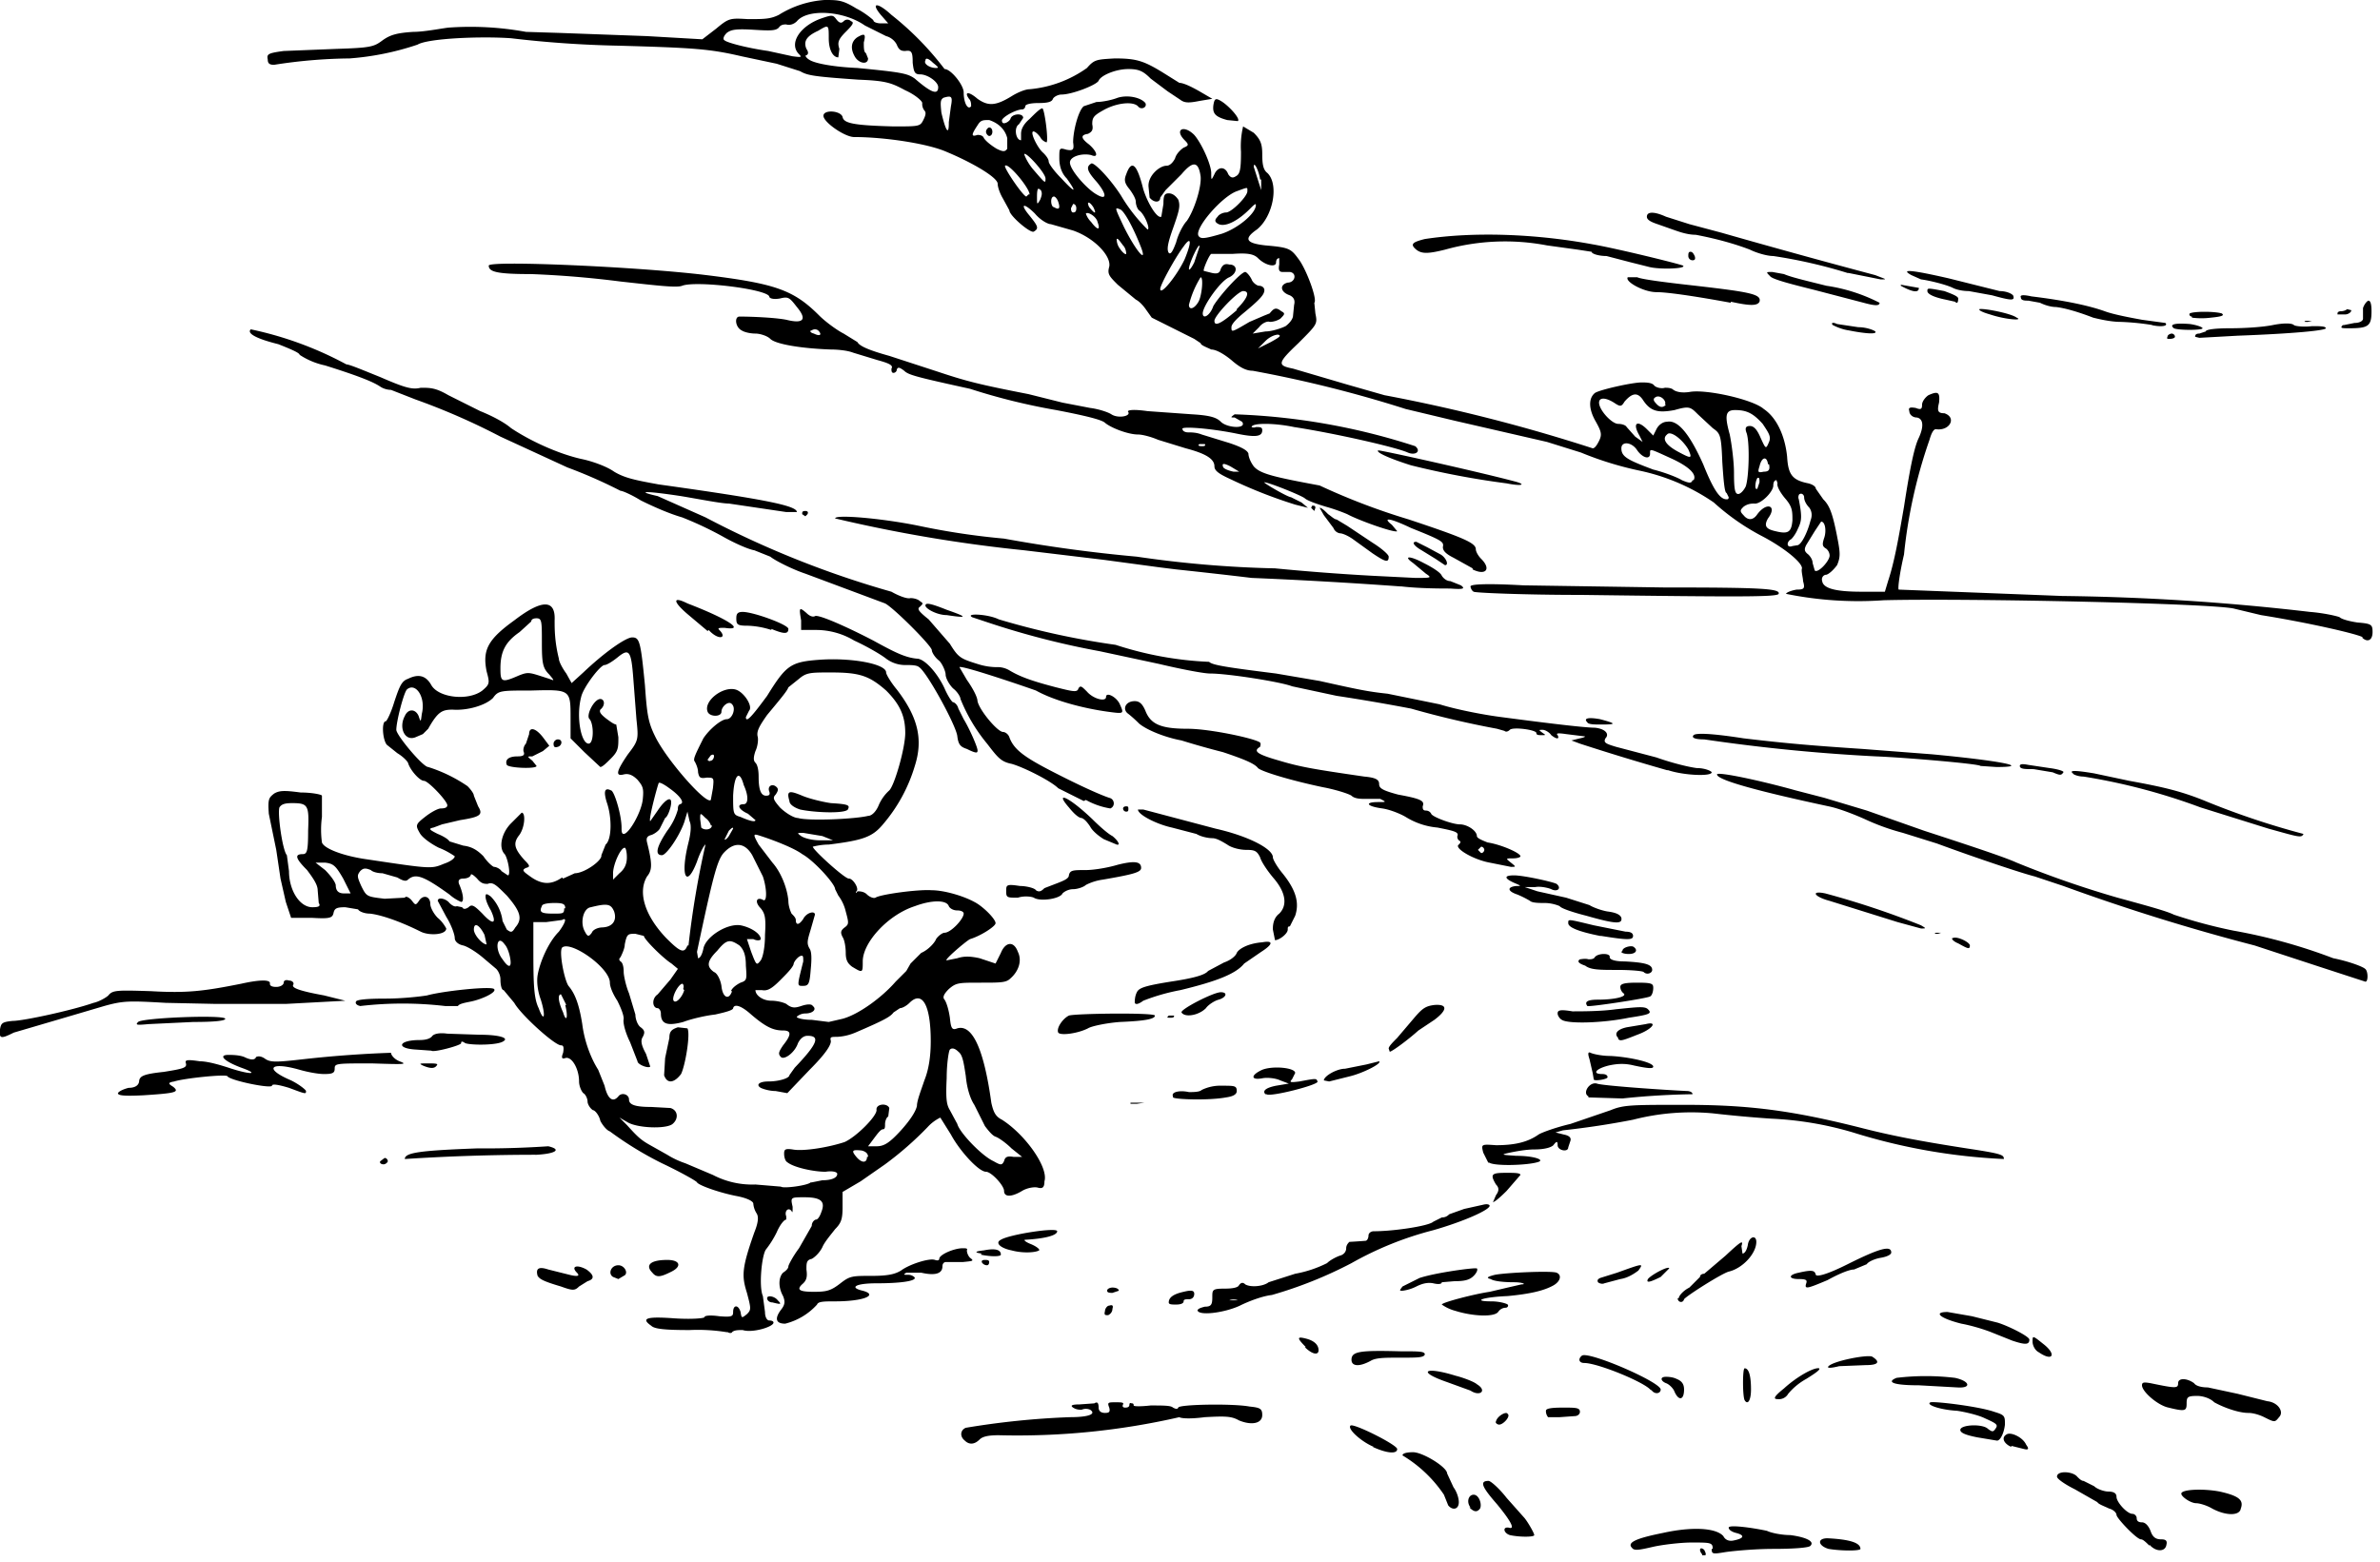 <?xml version="1.0" encoding="utf-8"?>
<svg xmlns="http://www.w3.org/2000/svg" xmlns:svg="http://www.w3.org/2000/svg" version="1.1" viewBox="0 0 224 147">
  <title>Pigling Bland runs along a hillside road holding out a piece of paper.</title>
  <path d="M160.2 146.3a.7.7 0 0 1-.2-.4c0-.2.2-.2.4 0 .1.2.2.4.1.5h-.3zm1-.5c0-.6-.2-.6-2-.6-1 0-2.7.2-3.6.4-1.3.3-1.8.4-2 .1-.5-.5.4-.9 2.9-1.4 2.7-.6 5-.5 5.7.3.2.4.6.5 1 .4 1-.2 1-.5.2-.7-.4-.1-.7-.3-.7-.5 0-.3 2.2 0 3.6.3.4.2 1.4.4 2.2.4 1.5.2 2.3.6 1.9 1-.1.2-1.7.3-3.5.3s-3.8.2-4.5.3c-1.2.2-1.3.2-1.3-.3zm10.9 0c-1-.3-1.1-1-.1-1 2 .1 3.1.4 3.1 1 0 .2-1.8.2-3 0zm30.2-.3c-.3-.3-.6-.6-.8-.6-.4 0-2.3-2-2.3-2.3 0-.2-.3-.5-.7-.6-.4-.2-1-.4-1.1-.6l-2.1-1.2c-1-.5-1.7-1-1.7-1.2 0-.6 1.5-.5 1.9 0 .2.2.4.4.6.4l1 .5c.3.3 1 .5 1.3.5.6 0 .8.2.8.5 0 .5 1 1.6 1.5 1.6.2 0 .4.2.4.4 0 .3.2.4.5.4s.6.3.8.8c.2.6.5.8 1 .8.4 0 .6.1.5.5-.1.7-1 .7-1.6 0zm-60.2-1c-.6-.2-.7-.8-.1-.7.6.2.3-.5-1.1-2.2-1.4-1.6-1.7-2.2-.8-2.2.2 0 1 .7 1.7 1.6l1.6 1.8c.3.3 1 1.5 1 1.7 0 .2-1.4.2-2.3 0zm66.1-2.5c-.5-.3-1.2-.5-1.5-.5-.5 0-1.4-.6-1.4-.9 0-.4 2-.5 3.6-.2 1.8.4 2.3.8 2 1.6-.1.7-1.4.7-2.7 0zm-69.8-.1c-.4-.5-.2-1.2.3-1.2s.8.9.6 1.3c-.3.4-.6.3-1-.1zm-2.1-.2-.4-1a12.3 12.3 0 0 0-3.9-3.7c0-.2.4-.3 1-.3.9 0 3.2 1.4 3.2 2l.6 1.3c.3.4.5 1 .5 1.4 0 .7-.6.8-1 .3zm-7-5.5c-1.2-.5-2.5-1.7-2.2-2 .2-.3 4.4 1.8 4.4 2.2 0 .5-1 .4-2.3-.2zm60 0c-.7-.3-1-.9-.4-1.2.4-.2 1.5.3 1.8 1 .3.4.2.5-.2.4l-1.2-.3zm-98.5-.6c-.5-.4-.4-1 .1-1.2a76 76 0 0 1 9.8-1c1.8 0 2.5-.3 1.9-.7a1 1 0 0 0-.8 0c-.2 0-.5 0-.8-.2-.3-.2-.1-.3.6-.3l1.4-.1c.3-.2.4 0 .4.4 0 .3.2.5.6.5.4 0 .5-.1.4-.5-.2-.5-.1-.5.6-.5.5 0 .8 0 .7.2-.1.2 0 .3.2.3.3 0 .4-.1.4-.3 0 0 0-.2.2-.1.1 0 .2 0 .2.2 0 .1.7.1 1.6 0 1.2 0 1.9 0 2.1.2.2.1.4.2.5 0 0-.3 5.1-.4 6.7-.1 1 .1 1.2.2 1.2.8 0 .8-1 1-2.2.5-.7-.4-1.3-.4-3.2-.3-1.5.2-2.3.1-2.4 0a68.2 68.2 0 0 1-17 1.7c-.9 0-1.5.1-1.8.4-.5.5-1 .5-1.4.1zm95.3-.3c-1-.2-1.6-.4-1.6-.7 0-.5 2.1-.6 2.6-.1.4.3.5.3.7 0 .3-.4.1-.5-1-1-.6-.3-1.9-.6-2.6-.7-1.7-.1-3-.6-2.5-.8.5-.1 4.6.4 6 .9 1 .3 1 .4 1 1.2-.1.9-.5 1.6-.8 1.5l-1.8-.3zm-45.3-1.5c.1-.5 1-1 1.1-.7.3.2-.4 1-.8 1-.2 0-.4-.2-.3-.3zm72.3-.4c-.4-.2-1-.4-1.5-.4-.9 0-2.3-.5-3.2-1-.4-.4-1.1-.6-1.6-.6-.9 0-1 .1-1 .7 0 .7-.1.8-1.7.4-1-.2-2.5-1.5-2.5-2.1 0-.3.2-.3.8-.2 2.4.5 2.6.5 2.6 0s.8-.5 1.5 0c.2.3.8.4 1.3.4l2.8.6 2.8.7c1 .1 1.6 1 1.1 1.5-.4.5-.4.5-1.4 0zm-67.4 0a.9.9 0 0 1-.2-.6c0-.2.4-.3 1.6-.3 1.2 0 1.6 0 1.6.4 0 .2-.2.4-.5.4l-1.4.1h-1.1zm18.5-1.6c-.2-.4-.2-3 0-3 .4 0 .6.7.6 2 0 1-.3 1.5-.6 1zm-6.6-.8c-.1-.3-.5-.7-.8-.8-.5-.2-.6-.6 0-.6.1 0 .6 0 1 .2.5.2.7.5.7 1 0 1-.5 1.1-.9.2zm10.3-.3c1.2-1.1 2.8-2 3.3-1.9.2.1-.4.5-1.2 1a6 6 0 0 0-1.7 1.4 1 1 0 0 1-1 .5c-.4 0-.4-.2.6-1zm-29.5.2-2.2-.8c-2.9-1-2.1-1.5.8-.6.8.2 1.8.6 2 .8 1 .6.3 1.2-.6.6zm17 0c-.4-.7-5-2.6-6.3-2.6-.5 0-.6-.4-.2-.7.7-.4 7.4 2.5 7.4 3.2 0 .4-.6.5-.9 0zm25.2-.5c-2.4 0-3.1-.3-2.1-.7a23 23 0 0 1 5.5 0c1.4.3 1.6 1 .2.9l-3.6-.2zm-8.5-1.8c.5-.5 3.6-1.1 4.1-.9.8.5.6.8-.6.8l-2.5.1c-.8.2-1.2.2-1 0zm-44.9-.6c0-.8.8-.9 4.6-.8 1.8 0 2.3 0 2.3.3-.1.3-.7.3-2.3.3-1.5 0-2.3 0-2.8.3-1.1.6-1.8.5-1.8-.1zm64.7-.7c-.4-.2-.6-.7-.6-1 0-.6 0-.6 1 .2 1.3 1 .9 1.7-.4.8zm-69-.5c-.9-.9-.8-1 0-.8.8.2 1.2.6 1.2 1.1 0 .5-.6.4-1.3-.3zm66.5-.6-2-.8c-.5-.2-1.7-.6-2.8-.8-2-.5-2.7-1.1-1.3-1.1l2.3.4 2.4.6c1 .3 3 1.3 3 1.6 0 .5-.4.5-1.6.1zm-121-.8a17 17 0 0 0-3.5-.2c-2.3 0-3.3-.1-3.6-.4-1-.7-.5-.9 2.2-.7 1.6.1 2.7 0 2.8-.1 0-.2.7-.2 1.4-.1 1.2.1 1.3 0 1.3-.4 0-.7.5-.7.7 0 .1.6.1.6.6.2.4-.4.4-.5 0-2-.5-1.6-.5-2.3.7-5.7.4-1 .4-1.5.2-1.8a2 2 0 0 1-.3-.9c0-.2-.5-.5-1.5-.7-1.6-.3-3.6-1-3.8-1.3 0-.1-1.6-1-3.3-1.8a32.6 32.6 0 0 1-4.9-3c-.3-.1-.7-.6-.9-1-.1-.5-.5-1-.7-1-.3-.2-.5-.6-.5-.8 0-.3-.2-.7-.4-.8-.2-.2-.4-.7-.4-1.1 0-1.2-.7-2.4-1.3-2.2-.3.1-.4 0-.2-.5.1-.6 0-.7-.2-.7-.6 0-3.8-2.9-4.4-4l-1-1.2c-.2 0-.3-.5-.3-1 0-.4-.2-.8-.4-1l-1.3-1.1c-.6-.5-1.4-1-1.8-1.1-.5-.1-.8-.4-.8-.7 0-.3-.3-1.2-.8-2l-.8-1.5c0-.4.8-.2 1.1.2.2.2.5.4.7.3l.5.1c.1.2.3.2.6 0 .3-.3.5-.2 1.3.6 1 1.1 1.4 1 .8-.3-.3-.5-.5-1-.5-1.3 0-.3.1-.3.5 0a4 4 0 0 1 1.1 2.3l.4.8c.4.3.5.3.8-.2.7-.8.5-1.5-.8-3-1-1-1.3-1.3-1.8-1.1-.3 0-.6 0-1-.5-.4-.4-.6-.5-.6-.3-.1.2-.4.3-.7.3-.4 0-.5.2-.4.5.4.9.5 1.7.2 1.7a4 4 0 0 1-1.1-.7c-2.5-1.8-3.2-2-3.9-1.4-.2.2-.5.1-1-.2l-1.4-.4c-.4 0-.9-.1-1.1-.3-.5-.2-.7-.2-1 .1-.3.4-.3.5.1 1.4.5 1 .5 1 2.2 1.2l1.9-.1c.1-.2.4 0 .6.2.4.5.4.6.8 0 .4-.5 1-.3 1 .4 0 .3.3.9.7 1.3.5.4.8 1 .8 1 0 .6-1.6.7-2.4.3-2-1-3.8-1.6-4.8-1.7-.5 0-1-.2-1.1-.4l-1.2-.2c-.8 0-1 .1-1.1.5-.1.5-.3.6-2 .5h-2l-.5-1.5-.5-2.2L26 80l-.7-3.4c-.1-1.4 0-1.5.5-1.9.5-.3 1-.3 2.5-.1 1.1 0 2 .2 2 .3v2a9 9 0 0 0 0 2.4c.2.6 2.1 1.3 4.3 1.6 6 .9 6 .9 7.2.4.6-.2 1-.5 1-.7 0 0-.7-.5-1.5-.8-.8-.4-1.6-1-1.8-1.4-.4-.7-.4-.8.5-1.5.5-.4 1.2-.8 1.5-.8.4 0 .6-.1.6-.3 0-.4-1.8-2.3-2.2-2.3-.4 0-1.3-1-1.5-1.7-.1-.2-.5-.6-1-.9l-1-.8c-.4-.5-.5-2.2-.1-2.2.1 0 .5-.8.8-1.8.5-1.5.7-2 1.3-2.2 1-.5 1.7-.3 2.2.6.7 1.2 3.5 1.5 4.8.5.7-.6.7-.7.4-1.8-.4-2 .1-3 2.6-4.8 2.6-2 3.9-2 3.8 0 0 .8 0 2 .4 3.6 0 .3.4 1 .7 1.4l.5.9 1.1-1c2-1.9 4-3.3 4.6-3.3.7 0 .8.4 1.2 4.5.2 2.8.3 3.5 1 4.9 1.1 2.2 4.8 6.4 5.2 5.9l.2-1.1c.1-1 .1-1-.6-1-.6.1-.7 0-.8-.5 0-.4-.2-.8-.3-1-.2-.2 0-.6.8-2.2.6-.9 1.7-1.8 2.2-1.8.5 0 .9-1 .5-1.4-.3-.4-1 .2-1 .7 0 .5-1.1.5-1.3 0-.4-1 1.4-2.4 2.6-2.1.8.2 1.7 1.6 1.3 2l-.3.6c0 .6.6-.1 2-2 1.8-2.9 2.2-3.2 5-3.4 3-.2 6.2.4 6.2 1.2 0 .2.5 1 1 1.6 2 2.6 2.5 4.7 1.7 7.2a15 15 0 0 1-3 5.5c-1 1.2-1.9 1.5-5.1 1.9-.8 0-1.5.2-1.5.2 0 .3 3.1 3.1 3.4 3 .4 0 1 1 .7 1.2-.1.2 0 .2.1 0 .2 0 .6 0 .9.3.2.2.6.4.8.3.4-.3 4-.8 5.3-.7 1.1 0 2.9.5 4 1.1.8.4 2 1.6 2 2 0 .3-1.4 1.2-2.4 1.5-.4.2-2.5 2-2.2 2l1-.2c.6-.2 1.2-.2 2.1 0l1.5.5.5-1c.4-1 1.2-1.2 1.6-.1.4.8.1 1.8-.7 2.5-.4.4-.9.4-2.8.4-2.1 0-2.3 0-3 .6-.5.5-.6.8-.4 1 .2.3.4 1 .5 1.7.1 1 .2 1.2.7 1 1.4-.4 2.5 1.9 3.2 7 .2.9.4 1.3 1 1.6 2.2 1.4 4.4 4.5 4 5.8 0 .6-.2.7-.6.6-.3-.1-1 0-1.5.3-1 .6-1.7.6-1.7 0 0-.5-1.2-1.8-1.7-1.8-.7 0-2.5-2-3.3-3.5l-1-1.6a4 4 0 0 0-1.2.9 31.3 31.3 0 0 1-4 3.5l-2.3 1.6-1.7 1v1.4c0 1.1-.1 1.5-.7 2.1-.3.4-1 1.2-1.2 1.7-.3.6-.8 1-1 1.1-.5.1-.5.4-.5 1 .1.7 0 1-.3 1.3-.7.6-.4.8 1 .8 1.2 0 1.6-.1 2.5-.8.9-.7 1.1-.7 3-.7 1.6 0 2.2-.2 2.7-.5.8-.6 2.7-1.2 3.2-1 .3.1.4 0 .4-.1 0-.4 1.4-1 2.2-1 .3 0 .5 0 .4.2 0 .2.1.5.3.7.4.3.3.3-.7.4h-1.6c-.1 0-.3.1-.3.4 0 .7-.7.9-2 .6h-1.4c-.3.2-.3.2.2.2.3 0 .6.2.6.3 0 .3-1.4.5-3.6.5-2 0-2.6.4-1.3.7 1.5.4.1 1-2.6 1-1 0-1.6 0-1.7.3a6 6 0 0 1-3 1.8c-.9 0-1-.5-.4-1.3.4-.5.4-.8.2-1.3-.5-.9-.4-1.8 0-2.2.3-.2.5-.4.5-.6 0-.1.4-.9 1-1.7l1.2-2.1c0-.4.3-.6.4-.6.2 0 .4-.4.5-.7.4-1 0-1.4-1.6-1.4-1.3 0-1.3 0-1.1.9 0 .5 0 .6-.1.4-.3-.4-.7 0-.5.5v.3c-.2 0-.6.5-.9 1.2a9 9 0 0 1-1 1.6c-.4.5-.7 3.5-.3 4.4l.2 1.5c0 .5.2.8.4.8.3 0 .4.1.4.2 0 .4-2 1-2.9.7-.4 0-.8 0-1 .2 0 .1-.3.1-.4 0zm8-14.1 1-.2c.8 0 1.4-.2 1.4-.6 0-.2-.5-.3-1.1-.2-1.1 0-3-.4-3.6-.9-.2-.1-.3-.5-.3-.8 0-.4.1-.5.8-.4 1 .2 3.4-.2 4.9-.7 1.1-.5 3-2.4 3-3-.1-.6 1-.7 1.2-.2l-.1.8c-.2.1-.3.5-.3.7 0 .3 0 .5-.2.5s-.5.4-.8.8l-.6.8h.8c.7 0 1.2-.3 2.3-1.5.9-1 1.4-1.8 1.5-2.3 0-.5.4-1.5.7-2.4.4-1 .6-2.2.6-3.7 0-3.4-.8-4.8-2-3.6-.3.3-.7.5-.9.5l-.6.4c-.3.4-.8.7-3.6 1.9a5 5 0 0 1-1.7.4c-.6 0-.7 0-.6.4 0 .4-.5 1.2-2 2.7l-2.1 2.2-1.1-.2c-.6 0-1.2-.2-1.4-.3-.5-.3-.1-.6.7-.6 1 0 2-.3 2-.6l.5-.7c2.2-2.3 2.4-3 1.2-3-.4 0-.7.3-.9.7-.3.9-1.3 1.6-1.6 1.3-.3-.3-.2-.5.2-1.1.8-1 .8-1.4 0-1.4-.9 0-1.6-.3-3-1.5-1-.9-1.6-1-1.7-.6 0 .2-.8.4-1.7.6-.9.1-2.2.4-3 .7-1.5.4-2.1.2-2.1-.8 0-.3-.2-.5-.3-.5-.5 0-.6-.9 0-1.3l1.2-1.4.7-1-.6-.5c-.8-.5-2.6-2.3-2.6-2.6l-.8-.2c-.7 0-.8 0-1 1 0 .4-.3 1-.4 1.2-.2.2-.1.3 0 .4.2.1.3.5.3 1 0 .3.2 1.3.5 2l.6 2c0 .4.2 1 .5 1.2.4.3.4.5.2.9-.2.3-.2.7.3 1.6l.4 1.2c-.2.2-1.2-.2-1.2-.5l-.7-1.8c-.4-.8-.7-1.8-.6-2.2 0-.4-.3-1.1-.6-1.7-.4-.6-.7-1.3-.7-1.7 0-1.4-3.7-4-4.5-3.3-.3.4.2 3 .6 3.6.6.7 1 1.7 1.3 3.6.2 1.6.8 3.2 1.5 4.3l.6 1.5c.3 1.3.8 1.6 1.3 1 .3-.4 1-.2 1 .3s.6.7 2.1.7l1.8.1c.7.2.8 1 .2 1.5-.6.5-3.4.4-4.3-.2l-.7-.4.7.7c1 1.1 1.3 1.4 2.2 1.9l1.6.9a8 8 0 0 0 1.7.8l2.6 1.1a8 8 0 0 0 4 .9l2.4.2c.2.2 2.5-.1 2.8-.4zm-13.9-10 .1-1.7.4-1.9c0-.6.2-.8.8-1l.9.1c.3.5-.2 3.5-.6 4.3-.6.8-1.3 1-1.6.1zm32.9 7.6h.8l-1-.8c-.5-.5-1.2-1-1.5-1.1-.3-.1-.7-.6-1-1l-1-2c-.4-.6-.7-1.6-.8-2.7-.2-1.3-.3-2-.7-2.3-.3-.3-.6-.4-.8-.2-.1.1-.3 1.3-.3 2.7-.1 2 0 2.5.3 3l.7 1.3c.2.8 2.3 3 3.4 3.5.7.4.8.4 1 0 .1-.4.3-.5.9-.4zm-13.7 0c0-.3-.2-.5-.6-.6-.9-.1-1 0-.5.6s1 .6 1 0zm-2.4-13c1.5-.4 3.7-2 5-3.5l1-1 .4-.7 1-1c.7-.3 1.3-1 1.4-1.3.2-.3.6-.6.8-.6.6 0 1.8-1.3 1.8-1.8 0-.2-.3-.3-.6-.3-.4 0-.7-.2-.8-.4-.2-.6-1.6-.6-3.2 0-2.5.8-4.9 3.4-4.9 5.2 0 1.1 0 1.1-1 .5-.4-.3-.6-.6-.6-1.3 0-.5-.1-1.2-.3-1.5-.2-.4-.2-.6.2-.9.4-.3.4-.4.1-1.5a4 4 0 0 0-.7-1.5l-.3-.6c0-.5-2-2.7-3.1-3.3-.8-.6-2.9-1.4-4.2-1.8-.4-.1-.4 0 .1.9l1.3 1.7c.8.9 1.4 2.4 1.5 3.6 0 .5.2 1 .3 1.2.2.2.4.4.4.6 0 .5.3.5.7-.1.3-.6 1.1-.8 1.1-.4l-.4 1.4c-.3 1-.4 1.3-.1 1.8.2.3.2 1 .1 2-.1 1.3-.2 1.5-.7 1.5-.6 0-.6.1 0-2.3 0-.5 0-.6-.3-.5-.2.1-.5.4-.6.7 0 .3-.7 1-1.3 1.6-.8.8-1.2 1-1.7.9h-.6c0 .5.7 1 1.5 1 .4 0 1 .1 1.4.3.5.4.8.4 1.4.2.6-.2 1-.2 1.1 0 .4.3 0 .7-.7.7-.4 0-.7.2-.8.3-.1.1.5.3 1.4.3l1.6.2 1.3-.3zm-26-1.3-.5-1c-.3 0-.3.6.2 1.7.3 1 .5.5.2-.7zm-2.4-.5c-.3-.8-.4-1.7-.3-2.3.2-1.2 1-3.1 2-4.1.6-.8.8-1.4.3-1.1l-1.5.2h-1.2v2.1c0 3.4 0 5 .5 6 .5 1.4.7.8.2-.8zm13.4-1c.1-.3 0-.5-.1-.5-.4.1-1 1.3-.8 1.6.2.3.8-.3 1-1zm4.5.2c.1-.3.5-.6.9-.8.6-.2.6-.3.5-1.6 0-1-.2-1.5-.6-1.9-.9-.6-1.2-.6-2.1.5-1 1-1 1.5-.3 2 .3.1.6.7.7 1.3.1 1.1.7 1.4 1 .5zM48 90.1c-.1-.5-.3-1-.5-1.2-.7-1-1 .4-.2 1.4.6.9.9.8.7-.2zM72 88c.1-1.6 0-2-.4-2.5-.6-.6-.4-1.1.2-.8.4.3.4-1 0-2.2l-1-2c-.7-1.2-1.7-1.3-2.7-.2-.6.7-1 2.2-2.5 9.3l.1.6c.2 0 .4-.4.5-.9.2-1.1 2.2-2.4 3.5-2.2 1 .2 1.9.8 1.9 1.3 0 .1-.3.2-.7 0h-.6l.4 1.2c.5 1.3.5 1.3.9.8.2-.3.4-1.2.4-2.4zM64.8 89a85.4 85.4 0 0 1 1.6-9.5c-.1 0-.5.7-.8 1.6-1 2.6-1.6 1.4-.8-1.8.2-.8.3-1.6.1-2l-.2-.9-.3 1c-.5 1.4-1.7 3.1-2.1 3.1-.7 0-.5-.8.5-2.3a6 6 0 0 0 1-2c0-.2 0-.4.2-.5.5-.1 0-.8-1-1.5-.4-.3-.9-.6-1-.5-.1.2-1 3.5-.8 3.6l.7-1c.8-1.2 1.5-1.5 1.2-.3-.1.4-.3.9-.5 1l-.5 1c-.1.2-.5.5-.8.6-.4.1-.5.3-.4.7.5 2 .5 2.6 0 3.2-.9 1.5-.2 3.7 1.8 5.8 1.3 1.3 1.7 1.5 2 .7zM45.6 88c-.5-1-1-1.2-1-.5 0 .5.8 1.4 1.2 1.4l-.2-.9zm11-.7c1 0 1.5-.6 1.2-1.5-.3-.7-.6-.8-2.2-.4-.7.1-1 1.4-.6 2.2.3.6.4.6.7.2.1-.3.6-.5 1-.5zm-3.4-1.8c0-.4-.2-.5-1-.5-.7 0-1.2.1-1.2.3-.3.6 0 .7 1.1.7.9 0 1 0 1-.5zM30 85l-.1-1.2c0-.5-.4-1.1-1-1.9-1.1-1.1-1.2-1.5-.4-1.5.4 0 .5-.3.5-2.2.1-2.4 0-2.6-1.5-2.6-.7 0-1 .1-1.2.4-.2.6.3 4.1.7 4.5l.2 1.5c0 1.8 1 3.4 2.2 3.4.6 0 .8-.1.6-.4zm2.3-2.3c-.7-1.2-.9-1.4-1.7-1.5h-.9l.9.7c.4.4.9 1 1 1.4 0 .6.3.8.8.8h.6zm20.7 0 1.1-.5c.9 0 2.6-1.2 2.5-1.7l.4-1c.6-.5.6-2.6.1-4-.3-1-.2-1.4.4-1.1.3 0 1 2.3 1 3.5 0 .3 0 .6.2.6.5 0 1.7-2.1 1.8-3.3.1-1 0-1.2-.5-1.8-.5-.5-.9-.6-1.3-.5-.8.2-.7-.3.4-1.9 1-1.3 1-1.4.8-3.3l-.3-3.9c-.2-2.6-.4-2.8-1.5-1.9-.5.4-1 .7-1.2.7-.4 0-2 2.1-2.2 3-.5 1.9 0 4.4.7 4.4.5 0 .5-1.8.1-2.3-.4-.3.4-1.9 1-1.9.4 0 .5.6 0 1-.1.2 0 .4.5.8.4.3.8.6 1 .6l.2 1.2c0 1 0 1.3-.7 2-.4.4-.8.8-1 .8L55 70.8l-1.3-1.3v-1.9c0-2.7 0-2.7-3.7-2.6-2.9 0-3.1 0-3.6.7-.7.7-2.4 1.2-3.8 1.1-1 0-1.4.2-2.3 1.8l-.5.5-.7.3c-1 .4-1.6-.9-1-2 .3-.7 1-.7 1.3 0 .2.6.2.6.3-.2.4-1.6-.6-3-1.4-2.3-.3.3-1 3-1 3.8 0 .5 2.5 3.5 3 3.5A14 14 0 0 1 44 74c.3.3.6.7.6.9l.4 1c.5.8.2 1-1.7 1.3l-1.7.4-.8.3c-.5.1-.4.2.4.6.5.2 1 .5 1.1.7l1.3.4c.8.1 1.3.4 1.9 1 .4.6.9 1 1 1 .2 0 .6.2.7.4l.6.4c.3 0 0-1.6-.3-2-.6-.6-.3-2 .6-2.9l1-1c.4 0 .3 1.5-.3 2.2-.5.7-.4 1.2.6 2.3.5.5.5.6.1.7-.4.2-.3.3.4.8 1.1.8 2 .8 3 .1zM47.7 72c-.2-.5.2-.8 1-.8.5 0 .7-.1.6-.4-.1-.2 0-.6.2-.8l.3-.9c0-.7.6-.6 1.3.3l.6.8-.6.5-1 .5c-.5 0-.5 0 0 .4l.4.5c0 .3-2.6.2-2.8-.1zm4.4-2c0-.2.2-.4.4-.4.5 0 .4.6 0 .7-.3.1-.4 0-.4-.3zM59 80.7c0-.5-.1-.9-.2-.9-.4 0-1.1 1.6-1.1 2.4v.6l.6-.6c.5-.4.7-.9.7-1.5zM69 78c0-.2-.2 0-.4.2l-.4.8c0 .1.2 0 .4-.3l.4-.7zm8.4.7-1.8-.3c-.6 0-.6 0-.2.3.3.2 1 .4 1.8.4h1.2l-1-.4zm-10.5-1c0-.1-.2-.5-.5-.7-.5-.5-.5-.5-.5.1l.1.8c.3.3 1 .2 1-.2zm4.2-.5-.7-.6c-.9-.4-1.1-.9-.4-.9.4 0 .5-.7 0-1.8-.4-1.5-.9-1-1 1 0 1.7 0 1.8.7 2 .9.4 1.4.5 1.4.3zm10.6-.4c.4 0 .8-.5 1-1a4 4 0 0 1 1-1.4c.5-.5 1.5-4 1.5-5.4 0-1.6-.5-2.7-1.8-4-1.6-1.4-2.5-1.7-5.2-1.7-1.9 0-2.3 0-3 .6l-1 .8c-.1.3-.5.8-2 2.6-.7 1-1 1.5-.9 2 .1.3 0 1-.2 1.4-.2.6-.2.9 0 1.1.2.2.3.7.3 1.3 0 1.2.2 1.8.7 1.8.3 0 .4-.1.3-.4-.2-.5.3-.8.7-.4.2.2.1.4-.1.7-.3.3-.2.5.4 1.2.5.5 1.3 1 1.7 1 1 .3 5.4.1 6.6-.2zm-6.4-.6c-.6-.2-1-.5-1-.8-.3-1 0-1 1.2-.5.7.3 2 .6 2.7.7 1.7.1 1.8.2 1.6.6-.3.4-3.1.3-4.5 0zm-8.1-5c0-.2-.1-.2-.3-.1l-.3.4c0 .1.2.2.3.1.2 0 .3-.3.3-.4zm-18.4-7.6c1-.4 1-.3 2.9.3.5.2.5.2 0-.4-.6-.6-.7-1-.7-3s0-2.3-.5-2.3c-.3 0-.5.1-.5.3l-1.1 1c-1.3.9-1.8 1.8-1.8 3.4 0 1.3.1 1.4 1.7.7zm55.2 59.8c0-.2.2-.5.4-.5.3-.1.4 0 .3.3 0 .3-.2.5-.4.6-.3 0-.4 0-.3-.4zm33 0a4 4 0 0 1-1.3-.6c0-.2 3.1-1 4.5-1.2l1.7-.4 1.3-.3c.5 0 .1-.2-.7-.2-1 0-1.9-.1-2.2-.3-.4-.1-.4-.2.4-.4 1-.2 5.3-.4 5.8-.2s.4.8-.3 1.2c-.9.5-2.2.8-4.3 1-2.4.1-3.4.5-1.5.5.7 0 1.4.2 1.5.3.1.1 0 .3-.2.3s-.5.1-.7.4c-.4.5-2.4.4-4-.1zm-24.3 0c0-.2.3-.3.7-.4.6 0 .7-.2.7-.9s0-.8 1.2-.8c.7 0 1.2-.1 1.3-.3.2-.3.4-.3.6-.1.5.3 1.7.2 2.2-.2l2.5-.8a11 11 0 0 0 3-1c.3-.3.9-.6 1.2-.7.4-.1.6-.4.6-.7 0-.3.2-.5.3-.6a52.4 52.4 0 0 0 1.5-.1c.2 0 .3-.3.3-.5s.2-.4.5-.4c1.9 0 5.2-.5 5.6-.9l.8-.4c.3 0 .5-.1.7-.3l1.4-.5 1.8-.4c.4-.1.6 0 .6.1 0 .4-2.5 1.5-5.3 2.3a31.5 31.5 0 0 0-7.7 3.1 39.6 39.6 0 0 1-7.5 3c-.9.1-2.2.6-3 1-1.5.7-4 1-4 .4zm3.8-1c-.2-.1-.6-.1-.8 0h.8zm-43.8.2c-.3 0-.5-.2-.5-.4 0-.3.7-.2 1 .2.4.4.3.4-.5.2zm37.3 0c0-.5.5-.8 1.4-1 .8-.2 1-.1 1 .2 0 .3-.2.5-.5.5s-.5 0-.5.2-.3.3-.7.3c-.4 0-.7 0-.7-.2zm48-.4c0-.2.4-.7 1-1l1-1c0-.2.2-.3.4-.3l2-1.7c1.5-1.4 1.7-1.5 1.5-.9l.1.7c.2 0 .4-.3.5-.8.1-.8.8-1 .8-.3 0 1.1-1.3 2.5-2.6 2.8-.7.2-4 2.3-4.2 2.6-.1.4-.6.3-.6-.1zm-53.8-.7c0-.2.3-.3.5-.3.3 0 .6.1.6.3l-.6.2c-.2 0-.5 0-.5-.2zm-51.4-.4c-1.7-.5-2-.7-2.2-1-.2-.7.1-.9 1-.6l2 .5c.8.2 1 .1.7-.2-.6-.6 0-.8.9-.3.7.5.8.9.1 1.1l-.8.5c-.4.4-.6.4-1.7 0zm79.2 0 1.6-.8c1.5-.5 5.2-1 5.4-.9.1.1 0 .4-.3.7-.4.4-.9.5-1.8.5l-1.2.1c0 .2-.4.2-.8.1-.5-.1-1 0-1.6.3a4 4 0 0 1-1.3.4c-.3 0-.3 0 0-.4zm38-.3c.1-.3 0-.4-.7-.4-1 0-1-.4 0-.6 1.3-.3 1.5-.2 1.6.2.1.2 1 0 3-1 3-1.5 4.1-1.8 4.1-1.1 0 .2-.4.4-1 .5-.6.1-1.2.4-1.3.6l-1.2.5c-.5 0-1.6.5-2.5 1-1.9.8-2.2.9-2 .3zm-19.6-.1c-.1-.2 0-.3.2-.4l1.6-.5c2.5-.9 2.5-.9 2-.2-.4.3-1 .7-1.7.8l-1.5.4c-.2.1-.5 0-.6-.1zm4.7-.3c.3-.4 2-1.3 2-1l-.8.8c-1 .5-1.4.6-1.2.2zm-97.4-.2c-.5-.3-.2-1.1.5-1.1.6 0 1 .8.5 1l-.5.3-.5-.2zm3.7-.4c-.7-.7-.2-1.2 1.4-1.2 1.2 0 1.4.6.4 1.1-1 .5-1.4.6-1.8.1zm31-1c0-.1 0-.2.3-.2.2 0 .4 0 .4.2s-.1.3-.2.3c-.2 0-.4-.1-.5-.3zm0-.8c-.7-.1-.7-.2.2-.3 1-.2 1.6-.1 1.6.4 0 .2-1 .2-1.9 0zm2.8-.3c-1-.2-1.6-.7-1-1 .8-.5 5.3-1.2 5.3-.8 0 .4-1.2.7-3 .8-.2 0 0 .2.5.4s.9.5.8.6c-.3.2-1.5.3-2.6 0zm45.3-4.5.3-.7c.3-.4.3-.7 0-1-.6-1-.4-1.1 1-1.1.7 0 1.3 0 1.3.2l-1.3 1.5c-.7.7-1.3 1.2-1.3 1zm-.4-3.7-.5-1c-.2-.8-.2-.8 1.2-.7 1.8 0 3-.3 4-1 .3-.2 1.7-.7 3-1l3.8-1.3c1.2-.5 2-.5 6.9-.5 6 0 10 .5 16.4 2.1 3.1.8 5.7 1.3 10.2 2 3.3.5 3.5.6 3.5 1a56 56 0 0 1-14.2-2.5 32 32 0 0 0-7.7-1.3 117 117 0 0 1-5.5-.5 22 22 0 0 0-7.5.6 77.8 77.8 0 0 1-6.6 1l-.7.2.8.2c.5.1.7.3.6.6l-.2.6c0 .5-1 .3-1-.2 0-.4-.1-.4-.4 0-.2.2-.8.4-1.8.4-.8 0-1.8.2-2.3.3-.9.2-.8.2.6.3 1.7 0 2.8.4 2 .6-1 .3-4.2.4-4.6 0zm-104.3-.2.4-.3c.2 0 .3.2.3.3 0 .1-.2.3-.4.3-.3 0-.4-.2-.3-.3zm2.3-.2c0-.6 1.4-.8 6.8-1a88.7 88.7 0 0 0 6.7-.2c1.3.3.7.7-1.1.8a191.6 191.6 0 0 0-12.4.4zm68.3-5.3h1.3l-.7.1h-.6zm4-.6c-.2-.4.6-.6 1.5-.4.4 0 1 0 1.2-.2a4 4 0 0 1 1.9-.4c1.2 0 1.4 0 1.4.5 0 .3-.3.5-1 .6-1.6.3-4.8.2-5 0zm39.1 0c-.6-.3.1-1.4.8-1.2.5.2 6.3.6 8.5.7.2 0 .5.1.5.3a72.5 72.5 0 0 0-6.6.4l-3.2-.1zm-138.4-.3c.1-.2.6-.4 1-.5.7 0 1-.3 1-.7.1-.4.4-.6 2.3-.8 1.9-.3 2.2-.4 2.1-.8-.1-.3 0-.4 1.3-.2.8 0 2.1.4 3 .7 1.9.6 2.6.5.9-.1-1.6-.6-2.2-1.2-1.2-1.2.3 0 1 0 1.5.2.6.3 1 .3 1.1 0 .2-.1.5-.1.9.2.5.3 1 .3 3.6 0a107.4 107.4 0 0 1 8.2-.6c0 .2.3.6.8.8.8.3.5.3-2.6.2-3.4 0-3.5 0-3.5.5 0 .4-.2.5-1 .5-.6 0-1.6-.2-2.3-.4-2.8-.8-3.4-.1-.8 1 .8.4 1.4.9 1.4 1 0 .3 0 .3-1.6-.3-1-.3-1.6-.4-1.6-.2-.1.3-4-.5-4.2-.9-.2-.2-4.1.2-5 .5-.6.1-.6.2-.1.5.6.5.3.6-2.8.8-2 .1-2.4 0-2.4-.2zm108 .1c-.3-.3 0-.6 1-.8l1.2-.2-.8-.3c-.4-.2-1.2-.3-1.7-.2-1.1.2-1.1-.3 0-.8 1-.4 3.1-.2 3.1.3l-.3.6c-.3.3-.1.3.7.2 1.6-.3 1.6-.3 1.7 0 .2.3-4.5 1.5-4.8 1.2zm5.5-1.3c0-.4 1.2-1.1 2-1.1l2-.4 1.2-.3c.3.2-1.5 1.1-2.7 1.4l-2 .5-.5-.1zm25.4-.1-.1-.6-.3-1.3c-.2-.6-.1-.7.1-.6.2.1 1 .3 1.9.3 1.8.1 4 .6 4 1 0 .2-.4.2-1.8-.1-.8-.2-1.5-.2-2.4 0-1.2.3-1.6.8-.6.8.3 0 .5.1.5.3 0 .2-1.3.4-1.3.2zm-110.2-1.3c-.4-.2-.3-.2.5-.2.6 0 1 0 .8.2-.2.3-.6.3-1.3 0zm-.6-1.5c-2-.1-1.7-.9.3-.9.5 0 1-.1 1.2-.4.2-.2.7-.3 1.4-.2l3 .1c1.9 0 2.8.3 2.3.6-.5.4-3 .4-3.6.2-.3-.2-.4-.2-.4 0s-2.6.9-2.8.7l-1.4-.1zm91.5-.1c0-.2.4-.6.8-1l1.7-2c.7-.8 1-1 1.8-1.1 1.3-.1 1.2.5 0 1.4l-1.5 1c-1 .9-2.5 2-2.7 2l-.1-.3zm21.6-1c-.4-.4-.1-.8.8-1l1.8-.3c1.2-.3.6.5-.8 1-1.5.6-1.6.6-1.8.4zM0 96.9c.1-.6.2-.7 1.2-.8 1 0 5.6-1 7.6-1.7.5-.1 1.2-.5 1.4-.7.4-.5.8-.5 4-.4 3.4.2 5 0 8.5-.7 1.8-.4 2.8-.4 2.7 0 0 .2.2.3.6.3.4 0 .7-.2.7-.4s.2-.3.5-.2c.3 0 .5.2.4.4-.2.3.7.6 2.9 1l2 .5-5.6.3h-6.6l-4.7-.1c-3.5-.2-4-.2-5.8.3a3564.4 3564.4 0 0 1-8.5 2.5c-1.2.6-1.4.6-1.3-.3zm99.6.3c-.2-.4.4-1.3 1-1.6.5-.2 8.1-.3 8.1 0s-.8.5-3.3.6c-1.3.1-2.7.4-3 .6-1 .5-2.6.7-2.8.4zM13 96.2c.4-.4 8.2-.7 8.2-.3 0 .2-1.1.3-3 .3l-4.2.2c-1.1.1-1.3.1-1-.2zM147 96c-.2-.1-.4-.4-.4-.6 0-.3.2-.4 1.4-.2.9 0 2.7 0 4.1-.2 2-.2 2.7-.3 3 0 .4.4.2.5-1.8.8-2.4.5-5.7.6-6.3.2zm-37-.4h.5c0 .1 0 .2-.3.2-.4 0-.4 0-.2-.2zm1.2-.3c-.1-.3 3-1.9 3.7-1.9.7 0 .5.5-.2.7-.4.1-1 .5-1.2.8-.7.7-2 .9-2.3.4zM34 94.7c-.3 0-.6-.2-.5-.4 0-.2 1-.3 2.8-.3 1.6 0 3.3-.2 3.9-.3 1.4-.4 6-.9 6.3-.6.3.3-1.2 1-2.3 1.2-.5.1-1 .2-1.1.4h-1.2a34.5 34.5 0 0 0-8 0zm115.4 0c-.3-.4 0-.6 1-.6 1.6 0 2.8-.3 2.4-.6a.8.8 0 0 1-.3-.6c0-.3.4-.4 1.6-.4 1.4 0 1.5.1 1.5.5 0 .3-.1.7-.3.8-.4.2-5.7 1-5.9.9zm-42.6-.3c0-.2 0-.6.2-1s.7-.6 3.2-1c2-.3 3.2-.6 3.5-1l1.5-.8c.6-.2 1.1-.6 1.2-.9.2-.4 1.1-.9 2.4-1 1.1-.2 1 .2-.1.9l-1.6 1.1c-.8 1-2.7 1.7-6 2.5a19 19 0 0 0-3.5 1c-.4.3-.7.4-.8.2zM218.3 91l-6.1-2a196.3 196.3 0 0 1-18-5.6l-2.7-.9c-1.2-.3-5.4-1.7-9.2-3.1l-3.2-1a21 21 0 0 1-3.6-1.3c-.9-.4-2.4-1-3.4-1.2-7-1.5-10.5-2.5-10.5-3 0-.3 4.2.6 7.4 1.5l2.7.7 4 1.2 5.4 1.9c4.9 1.6 7.6 2.5 8.7 3a94 94 0 0 0 9.5 3.3c3.3.9 4.7 1.3 5.3 1.6a47 47 0 0 0 5.6 1.5 51.7 51.7 0 0 1 9.4 2.6c1.5.3 2.8.8 3 1 .3.2.3 1.3 0 1.2l-4.3-1.4zm-63.6.5c-.1-.1-1.2-.2-2.5-.2-1.6 0-2.5 0-3-.4-.6-.2-.8-.4-.5-.6.1 0 .5-.1.8 0 .2 0 .5 0 .6-.2.3-.4 1.5-.4 1.4 0 0 .2.4.4 1.4.4 2 .1 2.6.3 2.6.8 0 .3-.5.5-.8.2zm-2-2c0-.3.7-.5 1-.4.5.3.3.7-.4.7-.4 0-.7-.1-.7-.2zm31.6-.7c-.5-.2-.7-.5-.5-.5.4-.2 1.6.4 1.6.7 0 .4-.2.3-1.1-.2zm-64.5-1.4c0-.6.2-1.1.6-1.4.8-.8.6-2-.5-3.3-.6-.7-1.2-1.6-1.3-2-.3-.6-.5-.7-1.3-.7-.6 0-1.4-.2-1.8-.5-.5-.3-1-.6-1.4-.6-.3 0-1-.1-1.5-.4l-2.3-.6c-1.4-.3-3.2-1.2-3.2-1.7h.5l6.8 1.8c3.1.7 5.4 1.9 5.4 2.7 0 .2.4.9.9 1.5 1.3 1.6 1.6 2.8 1.2 4l-.5 1c-.2 0-.2.1-.2.3 0 .4-.8 1-1.2 1l-.2-1zm30.8.7c-2-.4-3-.8-3-1.2 0-.4-.1-.4 2.4.2l3 .6c.4 0 .7.1.7.4 0 .4-.5.4-3 0zm31.6-.3h.5l-.3.1c-.3 0-.4 0-.2-.1zm-3.6-1-6.4-2c-1.5-.4-1.8-1-.4-.7a81 81 0 0 1 9 3c.5.3.5.3 0 .3l-2.2-.6zm-29.3-.6c-1.2-.3-2.4-.7-2.5-.9-.2-.1-.8-.3-1.4-.3-.5 0-1.2 0-1.4-.2a9 9 0 0 0-1.2-.6c-.9-.3-1-.7-.1-.8.5 0 .5 0-.2-.3-.9-.4-1-.7 0-.7.9 0 3.6.6 4 .8.5.4.1.8-.5.5-.2-.1-1-.3-1.5-.2h-1l1.2.4 2.7.6 2.2.7c.3.2 1.1.5 1.7.6.8.1 1.2.3 1.3.6.1.6-.5.6-3.3-.2zm-52-1.7c-.2-.1-.9-.2-1.5 0-1 0-1.1 0-1.1-.6s0-.7 1.3-.5c.6 0 1.4.2 1.5.4.3.2.5.1.8-.2l1.3-.5c.5-.2 1-.4 1-.7.1-.5.4-.5 1.6-.5.7 0 2-.2 3-.5 1.6-.4 2.2-.3 2.2.3 0 .4-.7.6-3.6 1.1a5 5 0 0 0-1.6.5c-.2.2-.8.4-1.2.4-.4 0-.8.2-1 .4-.2.5-2.1.8-2.7.4zm42.9-3.3c-1.6-.3-3.4-1.4-2.9-1.7.2-.2.2-.3 0-.4-.1-.1-.2-.3-.1-.5 0-.3-.4-.4-1.9-.7a6.8 6.8 0 0 1-3-1c-.5-.3-1.5-.7-2.2-.8-1.5-.2-1.7-.6-.4-.6.8 0 .8 0 .2-.3h-1.4c-.4 0-1 0-1.3-.3-.3-.2-1.6-.6-2.7-.8-3.3-.7-5.8-1.5-6.1-1.8-.3-.4-1.2-.8-3.3-1.5a79.3 79.3 0 0 1-3.9-1.1c-1.6-.3-3.3-1-4-1.6a12 12 0 0 0-1-.9c-.6-.4-.3-1.2.6-1.2.4 0 .7.2 1 .9.5 1.3 1.5 1.7 4 1.7 2 0 6.3.9 6.8 1.3.1.2 0 .3 0 .4-.7.4-.3.7 1.8 1.3 2 .6 3.2.8 8 1.5 1.1.1 1.4.3 1.4.7 0 .4.3.6 1.8 1 2.2.4 2.5.6 2.3 1.1 0 .2 0 .4.3.4.2 0 .4.1.5.3.1.3 2 1 2.7 1 .7 0 1.6.6 1.6 1.1 0 .2.5.4 1 .6 1.3.2 3.1 1 3.1 1.3 0 .1-.3.2-.7.2-.7 0-.7 0-.2.4.5.4.5.4 0 .4l-2-.4zm-.5-1.2c0-.1-.1-.3-.3-.3l-.3.3.3.3c.2 0 .3-.2.3-.3zM103.9 79c-.5-.3-1.1-.8-1.3-1.2-.2-.3-.5-.7-.8-.8-.3 0-.8-.5-1.2-1-1.4-1.6 0-1 2.2 1.1.7.7 1.5 1.4 1.9 1.6.5.4.8.9.4.8l-1.2-.5zm109.6-1-6.4-2a57.5 57.5 0 0 0-11-2.9c-.5 0-1-.2-1-.3-.4-.3.2-.3 2 0l3.3.7c3.3.6 5 1 7.4 2a74.3 74.3 0 0 0 9 3c-.2.4-.4.3-3.3-.5zM102 75.4l-2.4-1.2c-.7-.7-3.3-2-4.4-2.3-1-.2-1.3-.6-2.3-1.9a15.8 15.8 0 0 1-2.5-4.2c0-.2-.3-.7-.7-1-.4-.4-.7-1-.7-1.3 0-.3-.3-1-.6-1.3-.4-.3-.7-.8-.7-1 0-.4-3.6-4-4.4-4.4L75.8 54c-1.2-.4-2.8-1.2-3.3-1.6l-1.5-.6c-.6-.1-1.9-.7-2.8-1.2a33 33 0 0 0-4-1.9c-1.4-.4-3.1-1.2-3.9-1.6-.8-.5-1.7-.9-1.9-.9a46 46 0 0 0-5-2.2l-6.3-2.9a63 63 0 0 0-8-3.5l-2.3-.9c-.3 0-.7-.1-1-.3-.6-.4-1.7-.9-5.2-2a7 7 0 0 1-2.4-1c0-.2-1-.6-2-1-2-.5-3-1-2.6-1.4a33.3 33.3 0 0 1 9 3.3c.3 0 1.7.6 3.2 1.2 2.3 1 3 1.2 3.8 1 .9 0 1.4 0 2.6.7l3 1.5c1 .4 2.2 1 2.9 1.6 1.8 1.2 4.4 2.4 6.6 2.9 1 .2 2.4.7 3.1 1.2 1 .6 2 .8 4.2 1.2C72 47 75 47.6 75 48.2h-1l-5.4-.8c-.7 0-2.7-.4-4.5-.7-3.3-.5-4.4-.5-2.2 0l4.5 2a90.4 90.4 0 0 0 17.5 7c.7.4 1.5.7 1.8.6.3 0 .7.1.9.3.3.2.3.2 0 .5-.3.2-.2.4.8 1.2l2 2.3c.8 1.3 1 1.4 2.6 1.9a6 6 0 0 0 2 .3s.5 0 1 .3c1 .6 2.1 1 4.4 1.6 1.6.4 2 .5 2.1.1.2-.3.3-.2.8.3.6.7 1.8 1 1.8.5s1 0 1.3.7c.4.9.4.9-1.1.7-2.2-.3-5-1-6.8-2-1.4-.5-7-2.4-7.2-2.2L91 64c.5.7 1 1.6 1 2 .2.9 1.9 2.9 2.4 2.9.2 0 .5.2.6.5.4 1.1 1.3 1.8 3.8 3.1 2.7 1.4 4.7 2.3 5.6 2.6.5.1.6.8.1 1a7 7 0 0 1-2.3-.8zm3.7.7c0-.1.1-.2.3-.2.1 0 .2 0 .2.2s0 .3-.2.3a.3.3 0 0 1-.3-.3zm51.2-3.6a234.4 234.4 0 0 1-8.2-2.5l-.8-.3.8-.2c.5-.1.6-.2.3-.2l-1.6-.2c-.7-.1-1-.1-.8.1.2.4-.1.4-.6 0-.2-.3-.6-.5-.8-.5-.4 0-.4 0 0 .3.3.2.3.2-.1.2-.3 0-.5 0-.5-.2 0-.3-2.2-.6-2.5-.3-.2.2-.4.2-.5.1l-.7-.2a87.7 87.7 0 0 1-8.1-1.9 184.1 184.1 0 0 0-7-1.2l-4.2-.9c-1-.4-6-1.2-7.7-1.2-.6 0-2.7-.4-4.8-.9l-5.6-1.2A77.5 77.5 0 0 1 93 58.6l-1.5-.5c-.7-.4 1.5-.3 2.5.2a74 74 0 0 0 11 2.4 32.6 32.6 0 0 0 8.8 1.6c.3.3 1.5.5 6.3 1.1l4.1.7c3.6.8 4.5 1 6.4 1.2l4.9 1c1.6.5 4.2 1 5.8 1.2 3 .4 7.7 1 8.8 1 1 .1 1.4.6 1 1-.2.4 0 .5 1 .8l3.8 1c1.4.5 3 .9 3.8 1 .8 0 1.4.3 1.4.4 0 .4-2.6.3-4.1-.2zm36.3.2-1.8-.3c-.8 0-1.3 0-1.3-.3 0-.2.3-.2.8-.1l2 .3c.8.1 1.4.3 1.3.4-.2.3-.3.3-1 0zm-6.8-.6c-.1-.2-7.2-.8-9.8-.9a169.2 169.2 0 0 1-16.2-1.6c-1 0-1.2-.2-1-.4.2-.2 1.5-.2 4.7.3 4.2.5 6.7.7 11.2 1l6.5.5c6.4.6 9.5 1.2 6.1 1.2l-1.5-.1zM91 70.5c-.6-.2-.8-.4-.9-1.2-.1-1-2.9-6.1-3.6-6.5-.2-.2-.8-.2-1.2-.2a3 3 0 0 1-1.9-.6c-.5-.4-1.9-1.2-3-1.7a7 7 0 0 0-3.5-1h-1.5v-.9c-.2-1.2-.2-1.3.5-.7.3.3.6.4.8.3.3-.2 3 1 5.5 2.3 2 1.1 3 1.6 4.1 1.7.7 0 1.9 1.3 2.6 2.8.3.7.7 1.3.8 1.3.1 0 .4.2.5.6l.5 1c.5.8 1.4 2.8 1.3 3 0 .2-.2.2-1-.2zm58.4-2.5c-.4-.4.1-.5 1.2-.3 1.5.4 1.6.5.1.5-.6 0-1.2 0-1.3-.2zm73-8c-.4-.3-5.2-1.4-9.6-2.1l-2.5-.6c-1.8-.5-25.2-1-33-.8a34 34 0 0 1-9.2-.6c0-.1.4-.3 1-.4.7 0 .8-.1.6-.8 0-.3-.2-1-.1-1.2 0-.6-1.8-2-3.7-3a21.6 21.6 0 0 1-4.6-3.2 19.4 19.4 0 0 0-7-3 31.5 31.5 0 0 1-5.5-1.7l-3.2-1-8.7-2-4.6-1.1a116.8 116.8 0 0 0-14.4-3.6c-.6 0-1.2-.3-2-1-.6-.5-1.4-1-1.9-1-.4-.2-1-.4-1-.6l-.6-.4-2-1-2-1-.5-.7c-.2-.3-.6-.8-1-1l-1.7-1.4c-.8-.8-1-1-.8-1.7.2-1-1.4-2.7-3.4-3.4l-2.1-.6c-.3 0-1-.4-1.5-1-1-1-1.5-1-.5.2.8 1 .9 1.2.4 1.5-.3.2-2.3-1.5-2.3-2l-.6-1.1c-.3-.5-.5-1.1-.5-1.4 0-.6-2.4-2-4.8-3-1.8-.8-5.9-1.4-8.7-1.4-.9 0-2.9-1.4-2.9-2 0-.6 1.6-.5 1.8.1.1.6 1 .8 4.8.9 2.4 0 2.5 0 2.8-.6.2-.4.3-.7.1-.9a1 1 0 0 1-.2-.7c0-.2-.7-.8-1.6-1.2-1.3-.7-1.8-.9-4.4-1-4.3-.3-4.8-.4-5.5-.8L73.1 6l-3.3-.7c-3-.7-4.5-.8-11.6-1a102.4 102.4 0 0 1-10.1-.7c-2.8-.2-7.8 0-8.8.6a26 26 0 0 1-6.4 1.3 48.3 48.3 0 0 0-7.1.6c-.4 0-.6-.1-.6-.5-.1-.5 0-.6 1.5-.8l5-.2c3.2-.1 3.5-.2 4.3-.8.7-.5 1.3-.7 2.9-.8 1 0 2.5-.3 3.3-.4a29 29 0 0 1 7.3.4l3.2.1 8.2.3 5.2.3 1.3-1c1.2-1 1.3-1 3-.9 1.5 0 2.1 0 2.9-.4A9.3 9.3 0 0 1 77.6 0c1.3 0 1.7 0 3 .8.8.4 1.5 1 1.6 1.1 0 .2.4.3.7.3h.7l-.7-.8c-1-1.2-.3-1.2 1 0a28.3 28.3 0 0 1 5 5.1c.6 0 1.8 1.5 1.8 2.2 0 1 .4 1.7.7 1.3 0-.2 0-.5-.2-.7-.5-.7 0-.7.8 0 1 .7 1.7.7 3.3-.3.5-.3 1.2-.6 1.6-.6a11 11 0 0 0 5.4-2c.7-.8.9-.8 2.6-.9 2 0 2.7.2 4.5 1.3l1.6 1c.4 0 1.2.4 1.9.8l1.2.7-1.2.2c-1 .2-1.4.2-1.8-.1l-1.2-.8-1.6-1.2c-.7-.7-1.1-.9-2.1-.9-1.2 0-2.6.6-2.8 1.1-.2.4-2.5 1.3-3.5 1.3-.3 0-.7.2-.8.4-.1.3-.5.4-1.4.4-.6 0-1.2.1-1.2.3 0 .1-.1.3-.3.3-.5 0-1.7.6-1.9 1 0 .1 0 .3.2.3s.5-.2.6-.4c.1-.5 1.2-.6 1.2-.1l-.4.6c-.5.3-.3 1.5.2 1.5v-.6c0-.3.1-.8.8-1.4.5-.5 1-1 1.2-1 .2 0 .6 3 .4 3.2 0 0-.4-.1-.6-.5-.3-.4-.6-.6-.7-.5-.2.2.5 1.6 1 2 .3.3.5.6.5.8 0 .2.5.9 1.2 1.6 1.3 1.4 1.5 1.4.5 0-.5-.5-.7-1.2-.7-1.9 0-1 0-1 .7-.8.6.1.7 0 .6-.7 0-1.1.5-3 1-3.4l1.2-.4c.6 0 1.5-.2 2-.4 1-.3 2.2 0 2.6.5.2.4-.4.7-.7.3-.5-.5-2.1-.3-3.3.4-.9.5-1 .7-1 1.3.1.5 0 .7-.4.9-.7.1-.7.4.1 1 .8.7.9 1.3.2 1-.8-.2-2 .1-2 .7 0 .7 1.6 2.5 2.5 3 1 .6 1 0 0-1.2-.9-1-1-1.4-.5-1.7.2-.2 1.7 1.3 2.8 3a16 16 0 0 0 2.5 3.2c.3 0-.3-1.5-.8-1.8-.2-.2-.3-.6-.3-.8 0-.3-.3-.8-.6-1.2-.5-.6-.5-.9-.3-1.4.5-1.4 1-1 1.6 1.4.4 1.3 1.3 2.8 1.7 2.6l.2-1.2c0-.8.1-1 .5-1s.7.3.9.6c.2.6.1 1-.5 2.7-.5 1.4-.6 2-.4 2.3.2.2.4-.2.7-1 .2-.8.7-1.7 1-2 .7-1 1.4-3.2 1.3-4.2-.2-1.4-.7-1.5-1.8-.2l-1.5 1.5-.5.7c0 .5-.6.5-1 0l-.1-1c-.1-1 1-2 1.7-2 .3 0 .6-.3.8-.7.1-.4.5-.8.8-1 .5-.2.5-.3.1-.7-1-1-.1-1.5.9-.5.7.8 1.6 2.8 1.6 3.6 0 .7 0 .7.3.1.3-.7 1-.8 1.3 0 .2.3.4.4.7.2.4-.2.5-.6.5-2.3a8 8 0 0 1 .2-2.4l1 .6c.6.6.8 1 .8 2s.1 1.5.5 1.8c1.1 1.1.5 4.1-1 5.3-1.3.9-1 1.3.8 1.5 2.3.2 2.4.3 3.2 1.4.7 1 1.7 3.7 1.4 4l.1 1c.2 1 .2 1-1.6 2.8-2 1.9-2 2.1-.5 2.4l5.1 1.5 3.5 1a159.1 159.1 0 0 1 19.6 5c.2 0 .4-.3.6-.7.3-.6.2-.9-.3-1.8-.7-1.2-.7-2.2-.1-2.7.4-.3 3.5-1 4.4-1 .4 0 1 0 1.2.3.2.2.7.3 1 .2.2 0 .6 0 .8.2.3.2.8.3 1.5.2 1.5-.3 6 .7 7 1.6 1.2.8 2 2.5 2.2 4.5.1 1.7.5 2.2 2 2.5.4.1.7.3.7.5l.7 1c.6.6.9 1.3 1.4 4 .2 1.1.2 1.5-.1 2.2-.3.4-.7.8-1 .9-.3 0-.5.3-.4.6.1.7 1.3 1 3.7 1h2.2l.3-1c.6-1.8 1-4.1 1.5-7 .6-3.9 1-5.7 1.4-6.5.5-1.1.4-1.8-.2-1.9-.4 0-.7-.3-.7-.6-.1-.3 0-.4.6-.3.5.2.6.1.6-.3 0-.3.3-.7.6-.9.9-.4 1.1-.3 1 .7-.2.8-.1 1 .5 1 1.2.4.5 1.7-.8 1.5-.2 0-.4.3-.6 1a47 47 0 0 0-2.4 10.8c-.4 1.7-.6 3.2-.5 3.3l15.4.6a220.5 220.5 0 0 1 23.3 1.5c1.3.1 2.6.4 2.8.5.2.2 1 .4 1.7.5 1.3.1 1.4.2 1.4.9 0 .8-.5 1-1 .5zm-50.2-7.7c0-.3-.2-.6-.4-.7-.3-.2-.3-.4-.1-1 .2-.6.1-1.5-.3-1.5l-.6.9-.8 1.3c-.2.4-.2.6.2.9.2.2.4.5.4.8l.2.7c.3.3 1.4-.9 1.4-1.4zm-3-1c.3 0 .9-1.1 1.2-2.3.2-.5.1-.9-.1-1.2-.2-.2-.5-.6-.5-1 0-.2-.2-.4-.4-.3-.1 0-.2.3-.1.5.3 1.6.3 2-.1 2.8-.2.5-.6 1-.7 1-.4.3-.3.8.2.6l.6-.1zm-.5-2.3c0-.9 0-1.3-.7-2.1-.5-.6-.8-1.2-.7-1.4l-.1-.3c-.2 0-.3.2-.3.5 0 .6-1.2 1.8-1.8 1.7-.2 0-.6 0-1 .3-.3.3-.4.4 0 .8.4.5.9.5 1.3-.1.9-1.2 1.9-.8 1 .4-.4.7-.2 1 .7 1.2 1.2.3 1.5.1 1.6-1zm-6-2.2-.2-.4c-.2 0-.3-1.4-.4-2.9-.1-2.6-.2-2.7-.9-3.2l-1.4-1.3c-.7-.7-.8-.8-2.2-.4-1.6.3-2.3.1-3-1-.5-.7-1-.6-1.7.2-.3.5-.4.5-1 .1-.8-.5-1.4-.5-1.4 0 0 .7 1.2 2 1.8 2 .3 0 .7.1.8.3l.8.9.7.5-.3-.6c-.7-1.2-.2-1.5.7-.6l.6.6.3-.6c.2-.4.6-.7 1-.7 1-.2 2.1 1.1 3.4 4 1 2.5 1.6 3.3 2.2 3.3.1 0 .2 0 .2-.2zm1.6-1c.3-.8.4-4 .1-5-.2-.5-.1-.7.3-.7s.7.4 1 1.1c.5 1.1.5 1.1.8.4.2-.5 0-.8-.6-1.7-.9-1-1.5-1.3-2.6-1.3-.9 0-1 .5-.5 2.3.2 1 .4 2.6.4 3.6 0 1.6.1 2 .4 2 .2 0 .5-.3.7-.7zm1.3-.4c0-.3 0-.5-.2-.4-.2.3-.3 1.2 0 1l.2-.6zm-6.2-.2c.3-.5-.3-1.2-2-2-2.2-1-2.1-1-2.1-.5 0 .6-.7.4-1.2-.3-.5-.8-1.5-.9-1.5-.2 0 .8.6 1.1 3 2 1.2.3 2.4.8 2.7 1 .7.3.9.3 1 0zm7-1.5c-.1-.8-.6-.7-.8.2-.2.6-.1.6.4.5.5 0 .6-.2.5-.7zm-7.5-1.4c-.6-1-1.7-1.8-2-1.4-.5.4-.1 1 1 1.6 1.3.7 1.4.7 1-.2zm-2.2-4.2c.2-.4-.5-1-.9-.7-.2.1-.2.3 0 .5.4.5.7.5 1 .2zm-36.4-6.6c-.3 0-.8.2-1.2.6l-.7.7 1.2-.6c.9-.5 1-.6.7-.7zm.7-.8c.4-.3.7-.7.7-1l.1-1c.1-.4 0-.7-.4-.9-.9-.3-1-1-.2-1.2.7 0 .9-.9.2-1h-.7c-.3 0-.4-.2-.3-.7v-.6c-.2 0-.3.2-.3.4 0 .5-1 .3-1.7-.4-.4-.4-1-.5-2.4-.4h-2c-.2.1-.8 1.5-.7 1.6l.8.2c.5.1.7 0 .8-.4.2-.4.4-.5.8-.4.8 0 .8.8 0 1.2-.8.3-2.5 2.7-2.5 3.4 0 .6.7.2 1-.7.6-1 2.6-3.2 3-3.2.1 0 .4.3.6.7.1.3.5.6.7.6.3 0 .5.2.5.4 0 .4-.3.8-2 2.2-.6.5-1.1 1-1.1 1.3 0 .5 0 .5 1.7-.5l1.4-.6.5-.2c.4-.5.6-.6 1.1-.2.4.2.3.3-.1.7-.3.2-.7.3-1 .3-.2-.1-.7.1-1 .5l-.6.6 1.2-.2c.6 0 1.5-.3 1.9-.5zm-4.6-1.6c1-1 1.3-1.7.6-1.7-.5 0-2.7 2.3-2.7 2.8 0 .6.7.2 2.1-1zm-3.6-.7c.3-.5.5-2.3.2-2.3a9 9 0 0 0-1.1 2.6c0 .5.5.4.9-.3zm-1.3-4c.7-1.7.6-2.2-.1-1.2-.7.9-2.2 3.6-2.2 4 0 .7 1.6-1.3 2.3-2.8zm1.4-1.2c0-.5-1 1.6-1 2.1 0 .2.2 0 .5-.6l.5-1.5zm-7.2-.1c-.3-.4-.5-.7-.6-.6 0 .1 0 .5.3.9.2.3.5.6.6.5 0 0 0-.5-.3-.8zm1.7.2c-.7-1.8-1.6-3.5-2-3.6-.5-.2-.5-.2.4 1.7 1.1 2.2 2.2 3.5 1.6 1.9zM115 22c1.5-.5 3.2-1.9 3.2-2.7 0-.2-.2 0-.6.4-1 1-2.2 1.7-2.9 1.4-.4-.2-.4-.4-.1-.7.1-.2.5-.4.8-.4.5 0 2-1.5 2-2 0-.4.1-.4-1 0-1.4.5-4 3.5-3.6 4.2.2.3.5.3 2.2-.2zm-11.7-1.1c-.1-.5-.9-1-1.1-.8 0 0 .1.4.5.8.6.8.9.8.6 0zm-2-1.3c0-.2-.1-.4-.3-.4l-.2.4c0 .3.1.4.2.4.2 0 .3-.1.3-.4zm1.6-.1c-.2-.3-.4-.5-.5-.4 0 0 0 .3.2.5.5.6.6.5.3-.1zm-3.3-.5c-.1-.3-.3-.5-.4-.5-.4 0-.3 1 0 1 .5.3.6.1.4-.5zm-1.7-1.1c-.2-.3-.3-.1-.3.6 0 .8 0 .8.3.3.2-.5.2-.7 0-1zm-1 .4c0-.6-2-3-2.3-2.7-.2.1 1.7 2.9 2 2.9l.2-.2zm21.7-1.4c-.1-.8-.6-1.8-.6-1.2l.7 2.2v-1zm-20.2-.1c0-.5-1.8-2.5-2-2.3 0 .1.3.8.8 1.4 1.2 1.4 1.2 1.4 1.2.9zM94.8 13c-.2-.8-.8-1.4-1.7-1.7-.6 0-.8 0-1.1.5-.6.9-.6 1.1 0 .9.1 0 .5 0 .6.3.2.3.7.7 1.2 1 .6.3.8.3 1 0v-1zm-2-.6c0-.2.2-.4.3-.4.2 0 .3.2.3.4s-.1.4-.3.4c-.1 0-.3-.2-.3-.4zm-3.5-.9.2-1.5c.2-1 0-1-.7-.8-.3.2-.3.4-.2 1.4.4 1.7.7 2.2.7 1zm-1-3.3c0-.5-1-1.2-1.7-1.2-.5 0-.6-.2-.7-1.1 0-1-.1-1.2-.7-1.1-.4 0-.6-.1-.8-.6-.2-.4-.6-.7-1-.8l-2-1C79.4 1 76 .8 75 2c-.3.3-.7.4-1 .3-.2 0-.5 0-.7.3-.3.3-.8.3-2.4.2-1.7-.1-2.1 0-2.5.3-.3.3-.4.6-.2.7.2.2 2 .7 4.1 1l2.3.5c.8.1.9.1.6-.2-1-1 .1-2.7 2.2-3.4.9-.3 1-.3 1.3.1.3.4.5.4.7.2.2-.2.5-.2.7 0 .3.1.2.3-.5 1s-.8 1-.6 1.6l-.1.8c-.5 0-.9-.7-.9-1.8 0-1.3 0-1.3-1-.7-1.1.5-1.4 1-1.1 1.7.2.3.2.5 0 .6-.2 0 0 .3.4.5.6.3 2.2.6 4.4.7 4.1.4 4.7.5 5.4 1 1.5 1.3 2.2 1.6 2.2.8zm-7.8-2.8c-.5-.8-.4-1.5.2-1.9.7-.4.8-.3.6.5 0 .5 0 .9.2 1l.2.5c0 .6-.8.5-1.2-.1zm7.3.5c-.4-.4-.7-.5-.7-.2-.2.3.4.7 1 .7.3 0 .2-.1-.3-.5zM66.6 59.4l-1.9-1.6c-1.4-1.2-1.4-1.7 0-1 3.9 1.5 5.5 2.6 3.5 2.3-.5 0-.7 0-.5.2.8.8-.1 1-1 0zm6-.1a8 8 0 0 0-2.2-.4c-1 0-1.1-.1-1.1-.7 0-.4.1-.6.6-.6 1 0 4.3 1.2 4.3 1.6 0 .5-.4.5-1.6 0zm16.5-1.4c-.9 0-2-.6-2-.9 0-.3.5-.2 2 .4 2 .7 2 .8 0 .5zm59.7-1.9c-5.4 0-10-.2-10.1-.3-.2-.1-.3-.4-.3-.5 0-.2 1.4-.3 5-.1l13.2.2c9.1 0 11 .1 10.8.6-.1.3-3.5.3-18.6.1zm-17-.8a452.3 452.3 0 0 0-14-.8 523 523 0 0 0-7.1-.8l-1.6-.2-5.2-.7-7.5-.9a137.5 137.5 0 0 1-17.8-3c0-.4 4.5 0 7.9.7a68.3 68.3 0 0 0 8 1.2 139.2 139.2 0 0 0 12.5 1.7 103.9 103.9 0 0 0 13 1.1 217.1 217.1 0 0 0 9.2.7l4 .2c1.5 0 1.6 0 1-.4l-1.2-1c-1-.7-.3-.7 1 0 .8.4 1.6.9 1.7 1.2.2.3.5.5.8.5l1 .4c.4.3.3.4-1 .3-.8 0-2.9 0-4.6-.2zm6.8-1.7-1.8-1c-.8-.4-1-.7-1-1 .1-.5 0-.6-3-1.8-2.1-1-2.7-1-1.8-.3l.5.6c-.2.2-3.6-1-4.7-1.6a17 17 0 0 0-2-.7c-1-.3-1.8-.6-2-.8-.4-.3-3.4-1.5-3.8-1.5-.2 0 2.2 1.4 2.5 1.4l1 .5.6.5-1.2-.3a45.2 45.2 0 0 1-6.1-2.4c-1.1-.5-1.5-.8-1.5-1.2 0-.7-.8-1.2-2.7-1.7l-2.6-.8c-.7-.3-1.5-.5-1.9-.5-.9 0-2.5-.6-3.1-1.1-.3-.3-2-.7-4.6-1.2a59 59 0 0 1-8.1-2c-5-1.1-5.8-1.3-6.2-1.7-.4-.3-.6-.4-.7-.1 0 .2-.2.3-.3.3-.2 0-.2-.2-.2-.4.2-.3-.2-.5-1.3-.8l-2.3-.7c-.5-.2-1.4-.3-2.1-.3-2.8-.1-5.2-.5-5.7-1-.3-.3-1-.5-1.4-.5-.4 0-1-.1-1.3-.3-.6-.3-.7-1.3-.2-1.3 1.2 0 3.4.1 4.4.3 1.6.4 2 0 1-1.2-.7-.9-.8-1-1.6-.8-.6.1-1 0-1-.2-.3-.7-6.9-1.5-8.2-1-.5.2-2.2 0-5.8-.4a94 94 0 0 0-8.4-.7c-3.2 0-4-.2-4-.8 0-.5 14 .1 20.5.9s8.2 1.4 10.6 3.8c.6.6 1.7 1.4 2.3 1.7l1.3.8c.2.4 1.2.8 3 1.3l4.6 1.5c2.7.9 3.9 1.2 8.5 2.1l3.2.8 2.6.5c.8.1 1.7.4 2 .6.6.4 1.8.2 1.6-.2-.2-.2.4-.3 1.8-.1l4.2.3c1.7.1 2.3.3 2.7.7.6.6 2.5.7 2 0l-.7-.4c-.4 0-.4 0 0-.3a61.5 61.5 0 0 1 17 3c.6.5 0 .9-.7.6-1.1-.5-6.8-1.8-10.7-2.4-1.9-.4-4-.4-4 0 0 0 .2.1.4 0 .4 0 .6 0 .6.3 0 .6-.6.7-2.5.3-2.5-.5-5.3-.7-5-.4 0 .2.3.3.5.3.3 0 .8 0 1.3.2l2.6.8c1.2.4 1.7.7 1.8 1 0 .3.2.8.5 1.2.6.7 1.9 1 6.2 1.8a62.3 62.3 0 0 0 8.4 3.2c5.1 1.7 6.3 2.2 6.3 2.8 0 .2.2.6.5.9 1 1 .4 1.6-.8 1zm-21.8-9-1-.6c-.6-.3-.8-.3-.7 0 0 .2.5.4 1 .5a48.9 48.9 0 0 1 .7 0zm-3.4-2.7h-.5c-.2.1-.1.2.2.2.2 0 .4 0 .3-.2zM77 31.1a.5.5 0 0 0-.6 0c-.2 0-.2.2.2.3.6.3.8.1.4-.3zm58.1 21.5-1.3-.8c-.7-.4-1-.8-.5-.8l1 .5 1.3.7c.5.3.8 1 .4 1l-.9-.6zm-5.9-.5-1.8-1.3c-.4-.3-1-.6-1.3-.6a.8.8 0 0 1-.6-.5l-.9-1.2-.4-.7c.2 0 .5.3.8.6.3.2.6.5.8.5l1 .6 2.4 1.6c.8.5 1.5 1.1 1.5 1.3 0 .6-.3.5-1.5-.3zm-53.7-3.7c0-.2 0-.3.3-.3.2 0 .3.1.2.3l-.2.2-.3-.2zm47.9-.6.1-.2c.2 0 .3 0 .3.2l-.1.3-.3-.3zm18.4-2.3a80 80 0 0 1-9-1.7c-1.9-.6-3.3-1.2-3.1-1.4 0-.1 9.4 2 12.8 2.9 1.2.3.8.5-.7.2zM204 31.7c0-.2.3-.3.4-.3.1 0 .3.1.3.3 0 .1-.2.2-.5.2-.2 0-.3 0-.2-.2zm2.6 0c0-.2.1-.3.4-.3l.6-.2c0-.2 1-.3 2.3-.3 1.3 0 3-.1 4-.3 1-.2 1.8-.2 2 0 .1.1.9.2 1.7.1.7 0 1.3 0 1.3.2s-2.9.5-8.3.7l-3.6.2-.4-.1zm-32.6-.6c-.7-.1-1.3-.4-1.5-.5-.2-.2 0-.3.4-.1l2 .3c.8 0 1.5.3 1.6.4.2.3-1 .2-2.5-.1zm30.6-.2c-.5-.4.2-.5 1.5-.4.7.1 1.2.3 1.2.4 0 .2-2.3.2-2.7 0zm-2-.3a24 24 0 0 0-3-.3c-1 0-2.2-.3-2.6-.4-1.3-.5-2.6-.9-3.5-1-.5 0-1.1-.2-1.5-.4l-1.1-.2c-.3 0-.7 0-.7-.3-.1-.2.1-.3 1-.1 3.3.4 5.5.9 6.9 1.4.8.3 2.4.6 3.5.8l2.2.3c.3.3-.4.4-1.3.2zm18 0 1-.2c.5 0 .8-.2.8-.4v-1c.1-.3.3-.6.5-.7.2 0 .3.3.3 1 0 1.4-.3 1.6-2.1 1.6-.7 0-.9 0-.6-.3zm-3.6-.4h.6l-.4.1c-.3 0-.4 0-.2-.1zm-29.7-.6c-.7-.2-1.1-.4-1-.5.4-.1 3 .4 3.5.8.7.3-1 .2-2.5-.3zm19 .2c-.2 0-.3-.2-.2-.3.4-.2 2.3-.2 3 0 .3.2 0 .3-1 .4a7 7 0 0 1-1.8 0zm13.7-.3c0-.1.1-.2.3-.2 0 0 .4 0 .6-.2l.4.1c0 .2-.3.4-.6.4h-.7zm-57.1-1c-3.8-.7-6.1-1-7-1-1.2 0-3-1-2.7-1.4h.9c.4.2 2.8.5 5.5.8 5.2.6 6.2.8 6 1.5-.2.4-.9.4-2.7 0zm12.5 0-4.6-1.2c-2-.5-4-1-4.2-1.3-.4-.4-.4-.4.2-.4l1.1.2c.7.3 2 .6 4 1.1a16 16 0 0 1 5 1.6c0 .3-.4.3-1.5 0zm8.6-.1-.9-.2c-1-.2-1.7-.5-1.7-.8 0-.3 0-.3 1.6 0 .8.3 1.3.5 1.3.7 0 .4-.1.5-.3.3zm3.5-.6-2.2-.4c-.5 0-1.1-.1-1.5-.3-.6-.3-2.2-.7-3-.8l-.9-.4c-1.1-.6 0-.5 3.5.3l4.8 1.2c.7 0 1.3.3 1.3.5.1.4-.2.4-2-.1zm-8.6-1a1310.7 1310.7 0 0 1 1.7.3c0 .5-.6.4-1.7-.2zm-5-1.1a47 47 0 0 0-7-1.6c-.6 0-1.6-.3-2.2-.6-1.3-.5-3-1-5.1-1.4-.8 0-1.6-.3-1.9-.4l-1.7-.6c-.6-.2-1-.4-1-.7 0-.5.7-.5 1.8 0l2.2.7 3 .8a809.8 809.8 0 0 0 14.5 4c1 .4 1.2.4.5.4l-3-.6zm-18.8-.6-1.6-.4-2.3-.6c-.7 0-1.4-.2-1.4-.4l-1.3-.2-2.9-.4a21 21 0 0 0-9.6.4c-1.6.4-2.2.4-2.7 0-.6-.5-.4-.7.8-1 4.6-.7 10.4-.5 15.8.5 2.3.4 8 1.8 8.5 2 .4.3-2.3.4-3.3.1zm3.8-1c0-.2 0-.4.2-.4s.3.2.4.4c.1.3 0 .4-.2.4a.4.4 0 0 1-.4-.4zm-43.4-12.8c-1.1-.3-1.4-.6-1.3-1.4.1-.6.2-.7.7-.4.7.4 1.9 1.7 1.6 1.9l-1-.1z"/>
</svg>
